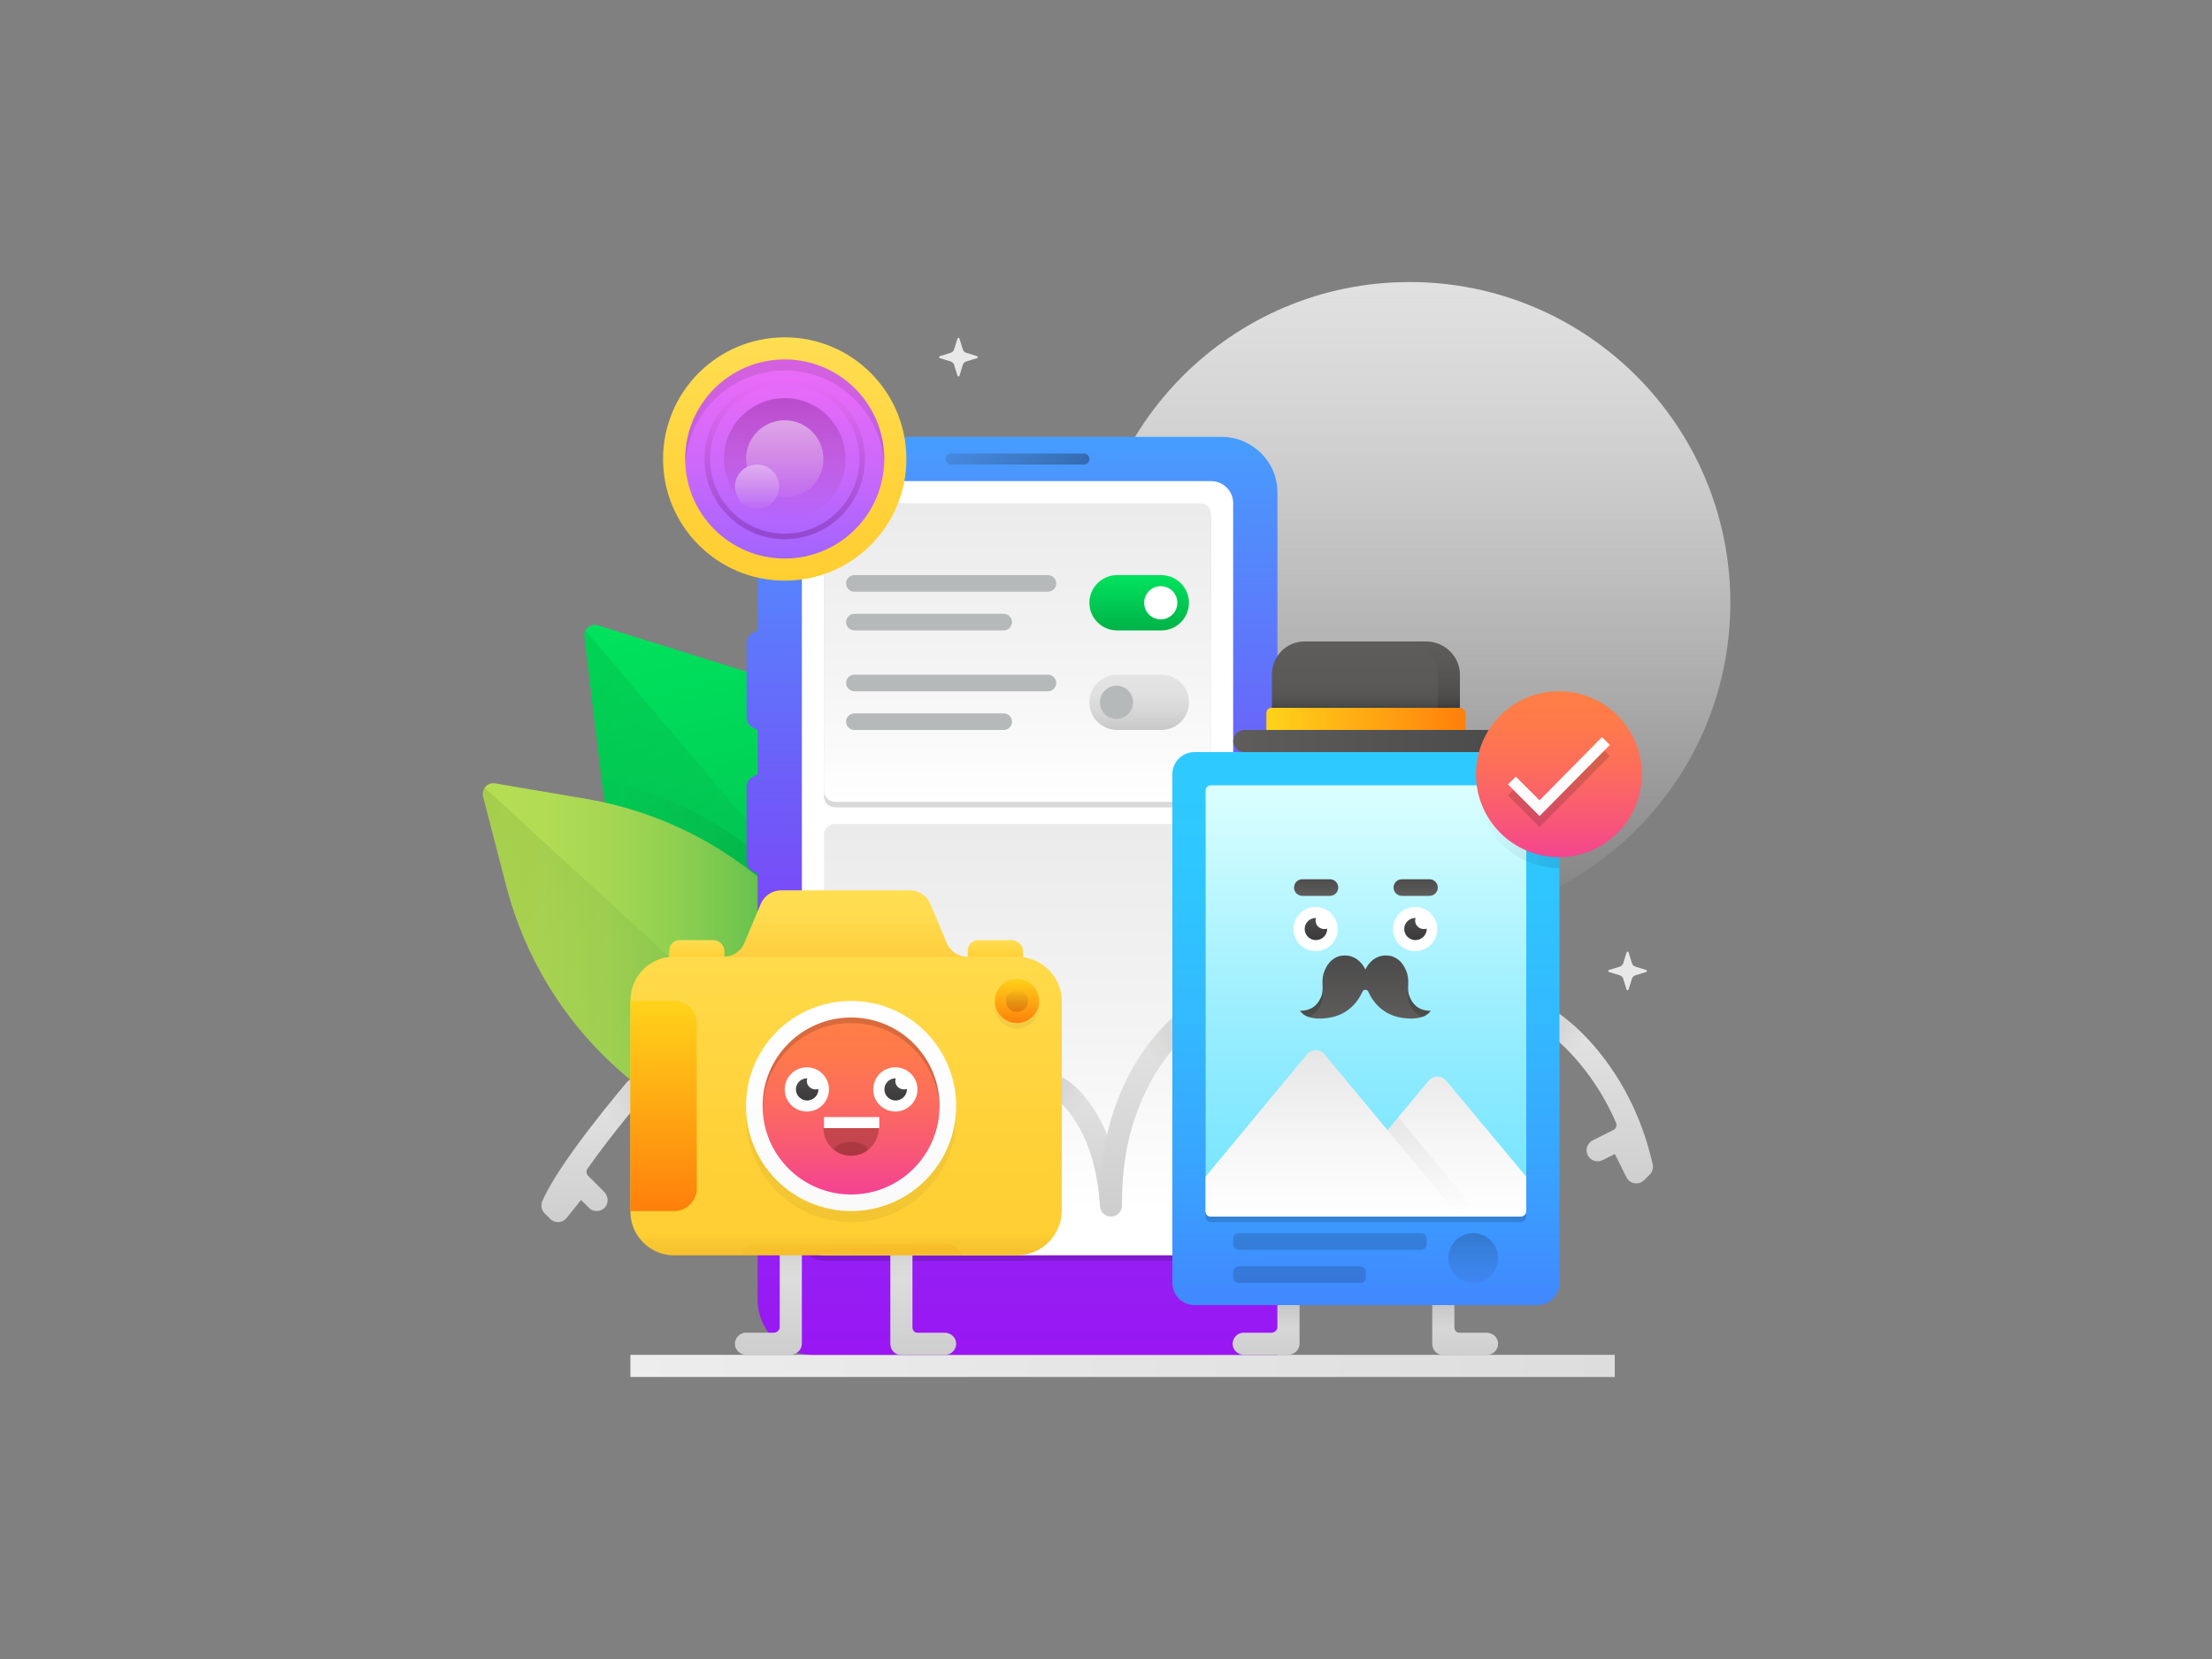 <?xml version="1.0" encoding="iso-8859-1"?>
<!-- Generator: Adobe Illustrator 22.1.0, SVG Export Plug-In . SVG Version: 6.00 Build 0)  -->
<svg version="1.1" id="camera_x5F_access" xmlns="http://www.w3.org/2000/svg" xmlns:xlink="http://www.w3.org/1999/xlink" x="0px"
	 y="0px" viewBox="0 0 800 600" enable-background="new 0 0 800 600" xml:space="preserve">
<rect x="0" y="0" width="800" height="600" fill="#808080" stroke="none"/>
<linearGradient id="SVGID_1_" gradientUnits="userSpaceOnUse" x1="228" y1="494" x2="584" y2="494">
	<stop  offset="0" style="stop-color:#EDEDED"/>
	<stop  offset="1" style="stop-color:#DDDDDD"/>
</linearGradient>
<rect x="228" y="490" fill="url(#SVGID_1_)" width="356" height="8"/>
<linearGradient id="SVGID_2_" gradientUnits="userSpaceOnUse" x1="509.805" y1="333.195" x2="509.805" y2="100.321">
	<stop  offset="0" style="stop-color:#FFFFFF;stop-opacity:0"/>
	<stop  offset="0.359" style="stop-color:#F9F9F9;stop-opacity:0.359"/>
	<stop  offset="0.828" style="stop-color:#E9E9E9;stop-opacity:0.828"/>
	<stop  offset="1" style="stop-color:#E1E1E1"/>
</linearGradient>
<circle fill="url(#SVGID_2_)" cx="509.805" cy="218" r="116"/>
<linearGradient id="SVGID_3_" gradientUnits="userSpaceOnUse" x1="259.929" y1="212.825" x2="310.418" y2="414.78">
	<stop  offset="0" style="stop-color:#00E35E"/>
	<stop  offset="1" style="stop-color:#00B248"/>
</linearGradient>
<path fill="url(#SVGID_3_)" d="M359.805,403.56l-57.7-18c-41.16-12.82-79.06-58.34-84.24-101.14l-6.52-54.12
	c-0.1-0.8,0.06-1.56,0.4-2.22c0.8-1.56,2.68-2.5,4.56-1.9l52.04,16.22c41.16,12.82,79.06,58.34,84.22,101.14l7.1,58.86
	L359.805,403.56z"/>
<linearGradient id="SVGID_4_" gradientUnits="userSpaceOnUse" x1="358.695" y1="405.212" x2="184.41" y2="247.734">
	<stop  offset="0" style="stop-color:#304F26;stop-opacity:0"/>
	<stop  offset="0.388" style="stop-color:#2D4E24;stop-opacity:0.039"/>
	<stop  offset="0.621" style="stop-color:#254A1D;stop-opacity:0.062"/>
	<stop  offset="0.812" style="stop-color:#174312;stop-opacity:0.081"/>
	<stop  offset="0.981" style="stop-color:#033A02;stop-opacity:0.098"/>
	<stop  offset="1" style="stop-color:#003900;stop-opacity:0.1"/>
</linearGradient>
<path fill="url(#SVGID_4_)" d="M359.805,403.56l-57.7-18c-41.16-12.82-79.06-58.34-84.24-101.14l-6.52-54.12
	c-0.1-0.8,0.06-1.56,0.4-2.22l147.92,174.32L359.805,403.56z"/>
<linearGradient id="SVGID_5_" gradientUnits="userSpaceOnUse" x1="174.584" y1="354.292" x2="328.865" y2="354.292">
	<stop  offset="0" style="stop-color:#B6DD54"/>
	<stop  offset="0.143" style="stop-color:#B2DC54"/>
	<stop  offset="0.292" style="stop-color:#A5D753"/>
	<stop  offset="0.443" style="stop-color:#91D051"/>
	<stop  offset="0.595" style="stop-color:#74C64F"/>
	<stop  offset="0.749" style="stop-color:#4EB94D"/>
	<stop  offset="0.902" style="stop-color:#21A949"/>
	<stop  offset="1" style="stop-color:#009E47"/>
</linearGradient>
<path fill="url(#SVGID_5_)" d="M328.866,425.32l-0.64-0.1l-38.24-6.52c-51.84-8.84-93.68-47.28-106.88-98.2l-8.4-32.42
	c-0.3-1.18-0.02-2.32,0.6-3.2c0.82-1.14,2.22-1.82,3.78-1.56l33.02,5.62c2.24,0.38,4.46,0.82,6.66,1.32
	c48.74,10.86,87.6,48.16,100.22,96.88l1.04,4L328.866,425.32z"/>
<linearGradient id="SVGID_6_" gradientUnits="userSpaceOnUse" x1="315.004" y1="440.239" x2="156.004" y2="296.572">
	<stop  offset="0" style="stop-color:#304F26;stop-opacity:0"/>
	<stop  offset="0.388" style="stop-color:#2D4E24;stop-opacity:0.039"/>
	<stop  offset="0.621" style="stop-color:#254A1D;stop-opacity:0.062"/>
	<stop  offset="0.812" style="stop-color:#174312;stop-opacity:0.081"/>
	<stop  offset="0.981" style="stop-color:#033A02;stop-opacity:0.098"/>
	<stop  offset="1" style="stop-color:#003900;stop-opacity:0.1"/>
</linearGradient>
<path fill="url(#SVGID_6_)" d="M328.225,425.22l-38.24-6.52c-51.84-8.84-93.68-47.28-106.88-98.2l-8.4-32.42
	c-0.3-1.18-0.02-2.32,0.6-3.2L328.225,425.22z"/>
<linearGradient id="SVGID_7_" gradientUnits="userSpaceOnUse" x1="366" y1="153.85" x2="366" y2="488.964">
	<stop  offset="0" style="stop-color:#45A0FF"/>
	<stop  offset="0.052" style="stop-color:#4B96FE"/>
	<stop  offset="0.371" style="stop-color:#6C60F9"/>
	<stop  offset="0.647" style="stop-color:#8538F6"/>
	<stop  offset="0.866" style="stop-color:#9420F4"/>
	<stop  offset="1" style="stop-color:#9917F3"/>
</linearGradient>
<path fill="url(#SVGID_7_)" d="M441.806,158H293.805C282.76,158,274,166.954,274,178v50l-1.729,0.864
	c-1.392,0.696-2.271,2.118-2.271,3.674v26.922c0,1.556,0.879,2.978,2.271,3.674L274,264v16l-1.729,0.864
	c-1.392,0.696-2.271,2.118-2.271,3.674v26.922c0,1.556,0.879,2.978,2.271,3.674L274,316v154c0,11.046,8.76,20,19.805,20H462V177.999
	C462,166.954,452.851,158,441.806,158z"/>
<path opacity="0.15" d="M446,448c0,4.418-3.582,8-8,8H298c-4.418,0-8-3.582-8-8V184c0-4.418,3.582-8,8-8h140c4.418,0,8,3.582,8,8
	V448z"/>
<path fill="#FFFFFF" d="M446,446c0,4.418-3.582,8-8,8H298c-4.418,0-8-3.582-8-8V182c0-4.418,3.582-8,8-8h140c4.418,0,8,3.582,8,8
	V446z"/>
<linearGradient id="SVGID_8_" gradientUnits="userSpaceOnUse" x1="342" y1="166" x2="394" y2="166">
	<stop  offset="0" style="stop-color:#302926;stop-opacity:0.15"/>
	<stop  offset="1" style="stop-color:#000000;stop-opacity:0.3"/>
</linearGradient>
<path fill="url(#SVGID_8_)" d="M394,166c0,1.105-0.895,2-2,2h-48c-1.105,0-2-0.895-2-2l0,0c0-1.105,0.895-2,2-2h48
	C393.105,164,394,164.895,394,166L394,166z"/>
<linearGradient id="SVGID_9_" gradientUnits="userSpaceOnUse" x1="368" y1="299" x2="368" y2="437.371">
	<stop  offset="0" style="stop-color:#EBEBEB"/>
	<stop  offset="0.552" style="stop-color:#F4F4F4"/>
	<stop  offset="1" style="stop-color:#FFFFFF"/>
</linearGradient>
<path fill="url(#SVGID_9_)" d="M438,434c0,2.209-1.791,4-4,4H302c-2.209,0-4-1.791-4-4V302c0-2.209,1.791-4,4-4h132
	c2.209,0,4,1.791,4,4V434z"/>
<path opacity="0.15" d="M438,288c0,2.209-1.791,4-4,4H302c-2.209,0-4-1.791-4-4V188c0-2.209,1.791-4,4-4h132c2.209,0,4,1.791,4,4
	V288z"/>
<linearGradient id="SVGID_10_" gradientUnits="userSpaceOnUse" x1="368" y1="182.5" x2="368" y2="290.874">
	<stop  offset="0" style="stop-color:#EBEBEB"/>
	<stop  offset="0.552" style="stop-color:#F4F4F4"/>
	<stop  offset="1" style="stop-color:#FFFFFF"/>
</linearGradient>
<path fill="url(#SVGID_10_)" d="M438,286c0,2.209-1.791,4-4,4H302c-2.209,0-4-1.791-4-4V186c0-2.209,1.791-4,4-4h132
	c2.209,0,4,1.791,4,4V286z"/>
<path fill="#B6B9B9" d="M382,211c0,1.657-1.343,3-3,3h-70c-1.657,0-3-1.343-3-3l0,0c0-1.657,1.343-3,3-3h70
	C380.657,208,382,209.343,382,211L382,211z"/>
<path fill="#B6B9B9" d="M366,225c0,1.657-1.343,3-3,3h-54c-1.657,0-3-1.343-3-3l0,0c0-1.657,1.343-3,3-3h54
	C364.657,222,366,223.343,366,225L366,225z"/>
<path fill="#B6B9B9" d="M382,247c0,1.657-1.343,3-3,3h-70c-1.657,0-3-1.343-3-3l0,0c0-1.657,1.343-3,3-3h70
	C380.657,244,382,245.343,382,247L382,247z"/>
<path fill="#B6B9B9" d="M366,261c0,1.657-1.343,3-3,3h-54c-1.657,0-3-1.343-3-3l0,0c0-1.657,1.343-3,3-3h54
	C364.657,258,366,259.343,366,261L366,261z"/>
<linearGradient id="SVGID_11_" gradientUnits="userSpaceOnUse" x1="412" y1="208" x2="412" y2="228">
	<stop  offset="0" style="stop-color:#00E35E"/>
	<stop  offset="1" style="stop-color:#00B248"/>
</linearGradient>
<path fill="url(#SVGID_11_)" d="M430,218c0,5.523-4.477,10-10,10h-16c-5.523,0-10-4.477-10-10v0c0-5.523,4.477-10,10-10h16
	C425.523,208,430,212.477,430,218L430,218z"/>
<linearGradient id="SVGID_12_" gradientUnits="userSpaceOnUse" x1="412" y1="243.917" x2="412" y2="263.917">
	<stop  offset="0" style="stop-color:#E4E4E4"/>
	<stop  offset="0.375" style="stop-color:#E0E0E0"/>
	<stop  offset="0.763" style="stop-color:#D3D3D3"/>
	<stop  offset="1" style="stop-color:#C8C8C8"/>
</linearGradient>
<path fill="url(#SVGID_12_)" d="M430,254c0,5.523-4.477,10-10,10h-16c-5.523,0-10-4.477-10-10v0c0-5.523,4.477-10,10-10h16
	C425.523,244,430,248.477,430,254L430,254z"/>
<circle fill="#FFFFFF" cx="419.805" cy="218" r="6"/>
<circle fill="#B6B9B9" cx="403.805" cy="254" r="6"/>
<linearGradient id="SVGID_13_" gradientUnits="userSpaceOnUse" x1="277.903" y1="445.667" x2="277.903" y2="489.667">
	<stop  offset="0" style="stop-color:#E5E5E5"/>
	<stop  offset="1" style="stop-color:#CECECE"/>
</linearGradient>
<path fill="url(#SVGID_13_)" d="M285.805,490H270.02c-1.993,0-3.84-1.361-4.16-3.328c-0.408-2.506,1.516-4.672,3.945-4.672h10
	c1.105,0,2.195-0.895,2.195-2v-29.786c0-1.993,1.361-3.84,3.328-4.16c2.506-0.408,4.672,1.516,4.672,3.945v36
	C290,488.209,288.015,490,285.805,490z"/>
<linearGradient id="SVGID_14_" gradientUnits="userSpaceOnUse" x1="333.903" y1="445.667" x2="333.903" y2="489.667">
	<stop  offset="0" style="stop-color:#E5E5E5"/>
	<stop  offset="1" style="stop-color:#CECECE"/>
</linearGradient>
<path fill="url(#SVGID_14_)" d="M341.805,490h-16c-2.209,0-3.805-1.791-3.805-4v-35.786c0-1.993,1.361-3.84,3.328-4.16
	c2.506-0.408,4.672,1.516,4.672,3.945v30c0,1.105,0.701,2,1.805,2h9.786c1.993,0,3.84,1.361,4.16,3.328
	C346.159,487.834,344.235,490,341.805,490z"/>
<linearGradient id="SVGID_15_" gradientUnits="userSpaceOnUse" x1="252" y1="339.7" x2="252" y2="348.421">
	<stop  offset="0" style="stop-color:#FFDE52"/>
	<stop  offset="0.618" style="stop-color:#FFD23A"/>
	<stop  offset="1" style="stop-color:#FFCE31"/>
</linearGradient>
<path fill="url(#SVGID_15_)" d="M262,348h-20v-4c0-2.209,1.596-4,3.805-4h12c2.209,0,4.195,1.791,4.195,4V348z"/>
<linearGradient id="SVGID_16_" gradientUnits="userSpaceOnUse" x1="360" y1="339.7" x2="360" y2="348.421">
	<stop  offset="0" style="stop-color:#FFDE52"/>
	<stop  offset="0.618" style="stop-color:#FFD23A"/>
	<stop  offset="1" style="stop-color:#FFCE31"/>
</linearGradient>
<path fill="url(#SVGID_16_)" d="M370,348h-20v-4c0-2.209,1.596-4,3.805-4h12c2.209,0,4.195,1.791,4.195,4V348z"/>
<linearGradient id="SVGID_17_" gradientUnits="userSpaceOnUse" x1="214.807" y1="389.667" x2="214.807" y2="443.602">
	<stop  offset="0" style="stop-color:#E5E5E5"/>
	<stop  offset="1" style="stop-color:#CECECE"/>
</linearGradient>
<path fill="url(#SVGID_17_)" d="M232.408,390.963c-1.676-1.438-4.202-1.24-5.64,0.434c-0.995,1.161-24.431,28.585-30.624,42.991
	c-0.653,1.518-0.335,3.272,0.833,4.44l2,2c0.752,0.752,1.771,1.172,2.828,1.172c0.073,0,0.147-0.002,0.222-0.006
	c1.136-0.062,2.191-0.607,2.901-1.496l5.208-6.51l2.84,2.84c0.78,0.781,1.805,1.172,2.828,1.172c1.121,0,2.243-0.468,3.044-1.405
	c1.386-1.621,1.112-4.095-0.396-5.603l-5.744-5.744c-0.695-0.695-0.798-1.787-0.232-2.591c8.83-12.555,20.201-25.863,20.365-26.054
	C234.28,394.926,234.085,392.4,232.408,390.963z"/>
<linearGradient id="SVGID_18_" gradientUnits="userSpaceOnUse" x1="391.679" y1="387.437" x2="391.679" y2="439.072">
	<stop  offset="0" style="stop-color:#E5E5E5"/>
	<stop  offset="1" style="stop-color:#CECECE"/>
</linearGradient>
<path fill="url(#SVGID_18_)" d="M401.802,440c-2.096,0-3.855-1.631-3.988-3.75c-1.85-29.605-15.984-38.77-16.128-38.857
	c-1.873-1.172-5.051-7.52-3.88-9.393c1.17-1.875,6.25,1.438,8.119,2.607c0.725,0.453,17.77,11.479,19.873,45.143
	c0.139,2.205-1.537,4.104-3.742,4.242C401.97,439.998,401.886,440,401.802,440z"/>
<linearGradient id="SVGID_19_" gradientUnits="userSpaceOnUse" x1="306" y1="321" x2="306" y2="454.211">
	<stop  offset="0" style="stop-color:#FFDE52"/>
	<stop  offset="0.618" style="stop-color:#FFD23A"/>
	<stop  offset="1" style="stop-color:#FFCE31"/>
</linearGradient>
<path fill="url(#SVGID_19_)" d="M384,362v76c0,2.92-0.877,5.66-2.257,8c-2.74,4.78-8.017,8-13.937,8h-124
	c-5.92,0-11.003-3.22-13.743-8c-1.38-2.34-2.063-5.08-2.063-8v-76c0-8.84,6.965-16,15.805-16h18c2.88,0,5.52-1.54,6.94-4
	c0.18-0.3,0.34-0.62,0.48-0.96l2.94-7.04l2.94-7.04c1.26-3,4.18-4.96,7.44-4.96h46.52c3.26,0,6.18,1.96,7.44,4.96l2.94,7.04
	l2.54,6.1l0.44,1.02c0.12,0.3,0.28,0.6,0.44,0.88c1.42,2.46,4.06,4,6.94,4h18C376.645,346,384,353.16,384,362z"/>
<linearGradient id="SVGID_20_" gradientUnits="userSpaceOnUse" x1="305.805" y1="446" x2="305.805" y2="455.114">
	<stop  offset="0" style="stop-color:#302926;stop-opacity:0"/>
	<stop  offset="1" style="stop-color:#AF4100;stop-opacity:0.1"/>
</linearGradient>
<path fill="url(#SVGID_20_)" d="M381.645,446c-2.74,4.78-7.92,8-13.84,8h-124c-5.92,0-11.1-3.22-13.84-8H381.645z"/>
<circle opacity="0.05" cx="307.805" cy="404" r="38"/>
<linearGradient id="SVGID_21_" gradientUnits="userSpaceOnUse" x1="307.805" y1="361" x2="307.805" y2="439.026">
	<stop  offset="0" style="stop-color:#FFFFFF"/>
	<stop  offset="1" style="stop-color:#FAFAFA"/>
</linearGradient>
<circle fill="url(#SVGID_21_)" cx="307.805" cy="400" r="38"/>
<linearGradient id="SVGID_22_" gradientUnits="userSpaceOnUse" x1="240" y1="362" x2="240" y2="438.105">
	<stop  offset="0" style="stop-color:#FFD31A"/>
	<stop  offset="1" style="stop-color:#FF7F0B"/>
</linearGradient>
<path fill="url(#SVGID_22_)" d="M243.805,438H228v-76h15.805c4.418,0,8.195,3.582,8.195,8v60C252,434.418,248.224,438,243.805,438z"
	/>
<linearGradient id="SVGID_23_" gradientUnits="userSpaceOnUse" x1="307.805" y1="367.333" x2="307.805" y2="432.014">
	<stop  offset="0" style="stop-color:#FF7E45"/>
	<stop  offset="0.198" style="stop-color:#FE7A4B"/>
	<stop  offset="0.458" style="stop-color:#FC6D5B"/>
	<stop  offset="0.75" style="stop-color:#F85876"/>
	<stop  offset="1" style="stop-color:#F44293"/>
</linearGradient>
<circle fill="url(#SVGID_23_)" cx="307.805" cy="400" r="32"/>
<circle opacity="0.05" cx="367.805" cy="364" r="8"/>
<linearGradient id="SVGID_24_" gradientUnits="userSpaceOnUse" x1="367.805" y1="353.667" x2="367.805" y2="370.334">
	<stop  offset="0" style="stop-color:#FFD31A"/>
	<stop  offset="1" style="stop-color:#FF7F0B"/>
</linearGradient>
<circle fill="url(#SVGID_24_)" cx="367.805" cy="362" r="8"/>
<circle fill="#FFFFFF" cx="291.805" cy="394" r="8"/>
<circle fill="#FFFFFF" cx="323.805" cy="394" r="8"/>
<linearGradient id="SVGID_25_" gradientUnits="userSpaceOnUse" x1="323.927" y1="389.75" x2="323.927" y2="398.628">
	<stop  offset="0" style="stop-color:#4C4B4B"/>
	<stop  offset="1" style="stop-color:#3A3838"/>
</linearGradient>
<path fill="url(#SVGID_25_)" d="M328,393.82V394c0,2.2-1.897,4-4.097,4s-4.049-1.8-4.049-4c0-2.2,1.751-4,3.951-4h0.18
	c-0.12,0.32-0.18,0.64-0.18,1c0,1.66,1.437,3,3.097,3C327.263,394,328,393.94,328,393.82z"/>
<path opacity="0.3" fill="#4C1000" d="M317.805,408c0,3.167-1.483,6-3.783,7.833c-1.7,1.367-3.867,2.167-6.217,2.167
	s-4.517-0.8-6.217-2.167c-2.3-1.833-3.783-4.667-3.783-7.833H317.805z"/>
<rect x="298" y="404" fill="#FFFFFF" width="20" height="4"/>
<path opacity="0.2" fill="#4C1000" d="M314.022,415.833c-1.7,1.367-3.867,2.167-6.217,2.167s-4.517-0.8-6.217-2.167
	c0.95-2.05,3.383-2.833,6.217-2.833S313.072,413.783,314.022,415.833z"/>
<linearGradient id="SVGID_26_" gradientUnits="userSpaceOnUse" x1="267.805" y1="452" x2="347.805" y2="452">
	<stop  offset="0" style="stop-color:#E98F00;stop-opacity:0.05"/>
	<stop  offset="1" style="stop-color:#FF8700;stop-opacity:0.15"/>
</linearGradient>
<path fill="url(#SVGID_26_)" d="M343.334,450h-71.058c-1.514,0-2.899,0.856-3.576,2.21l-0.895,1.79h80l-0.895-1.79
	C346.233,450.856,344.849,450,343.334,450z"/>
<linearGradient id="SVGID_27_" gradientUnits="userSpaceOnUse" x1="367.805" y1="357.75" x2="367.805" y2="366.257">
	<stop  offset="0" style="stop-color:#302926;stop-opacity:0"/>
	<stop  offset="0.146" style="stop-color:#392B23;stop-opacity:0.044"/>
	<stop  offset="0.384" style="stop-color:#51301C;stop-opacity:0.115"/>
	<stop  offset="0.685" style="stop-color:#79370F;stop-opacity:0.205"/>
	<stop  offset="1" style="stop-color:#AA4100;stop-opacity:0.3"/>
</linearGradient>
<circle fill="url(#SVGID_27_)" cx="367.805" cy="362" r="4"/>
<linearGradient id="SVGID_28_" gradientUnits="userSpaceOnUse" x1="291.927" y1="389.75" x2="291.927" y2="398.628">
	<stop  offset="0" style="stop-color:#4C4B4B"/>
	<stop  offset="1" style="stop-color:#3A3838"/>
</linearGradient>
<path fill="url(#SVGID_28_)" d="M296,393.82V394c0,2.2-1.897,4-4.097,4s-4.049-1.8-4.049-4c0-2.2,1.751-4,3.951-4h0.18
	c-0.12,0.32-0.18,0.64-0.18,1c0,1.66,1.437,3,3.097,3C295.263,394,296,393.94,296,393.82z"/>
<linearGradient id="SVGID_29_" gradientUnits="userSpaceOnUse" x1="305.805" y1="334" x2="305.805" y2="346">
	<stop  offset="0" style="stop-color:#E98F00;stop-opacity:0.05"/>
	<stop  offset="1" style="stop-color:#FF8700;stop-opacity:0.15"/>
</linearGradient>
<path fill="url(#SVGID_29_)" d="M349.805,346h-88c2.88,0,5.52-1.54,6.94-4c0.18-0.3,0.34-0.62,0.48-0.96l2.94-7.04h67.28l2.54,6.1
	l0.44,1.02c0.12,0.3,0.28,0.6,0.44,0.88C344.285,344.46,346.925,346,349.805,346z"/>
<linearGradient id="SVGID_30_" gradientUnits="userSpaceOnUse" x1="326" y1="453.875" x2="326" y2="462.682">
	<stop  offset="0" style="stop-color:#000000;stop-opacity:0.05"/>
	<stop  offset="1" style="stop-color:#302926;stop-opacity:0"/>
</linearGradient>
<rect x="322" y="454" fill="url(#SVGID_30_)" width="8" height="8"/>
<linearGradient id="SVGID_31_" gradientUnits="userSpaceOnUse" x1="286" y1="453.875" x2="286" y2="462.682">
	<stop  offset="0" style="stop-color:#000000;stop-opacity:0.05"/>
	<stop  offset="1" style="stop-color:#302926;stop-opacity:0"/>
</linearGradient>
<rect x="282" y="454" fill="url(#SVGID_31_)" width="8" height="8"/>
<linearGradient id="SVGID_32_" gradientUnits="userSpaceOnUse" x1="228.824" y1="396.945" x2="220.491" y2="404.945">
	<stop  offset="0" style="stop-color:#000000;stop-opacity:0.05"/>
	<stop  offset="1" style="stop-color:#302926;stop-opacity:0"/>
</linearGradient>
<path fill="url(#SVGID_32_)" d="M228,390.54v12.14c-2,2.76-6,6.26-8,10.08V399.8c4-4.74,6.62-8.02,6.96-8.4
	C227.26,391.04,228,390.76,228,390.54z"/>
<path opacity="0.15" d="M339.805,400c0,0.34,0,0.68-0.02,1c-0.52-17.22-14.64-31-31.98-31s-31.46,13.78-31.98,31
	c-0.02-0.32-0.02-0.66-0.02-1c0-17.68,14.32-32,32-32S339.805,382.32,339.805,400z"/>
<linearGradient id="SVGID_33_" gradientUnits="userSpaceOnUse" x1="383.506" y1="394.999" x2="390.339" y2="401.749">
	<stop  offset="0" style="stop-color:#000000;stop-opacity:0.05"/>
	<stop  offset="1" style="stop-color:#302926;stop-opacity:0"/>
</linearGradient>
<path fill="url(#SVGID_33_)" d="M392,396.04v14.7c-2-6.02-6-9.68-8-11.6v-9.82c0,0.48,1.6,0.96,2.12,1.28
	C386.38,390.78,388,392.38,392,396.04z"/>
<linearGradient id="SVGID_34_" gradientUnits="userSpaceOnUse" x1="283.805" y1="120.969" x2="283.805" y2="212.76">
	<stop  offset="0" style="stop-color:#FFDE52"/>
	<stop  offset="0.618" style="stop-color:#FFD23A"/>
	<stop  offset="1" style="stop-color:#FFCE31"/>
</linearGradient>
<circle fill="url(#SVGID_34_)" cx="283.805" cy="166" r="44"/>
<linearGradient id="SVGID_35_" gradientUnits="userSpaceOnUse" x1="283.805" y1="128.941" x2="283.805" y2="203.59">
	<stop  offset="0" style="stop-color:#EC6BF7"/>
	<stop  offset="0.207" style="stop-color:#E36AF8"/>
	<stop  offset="0.544" style="stop-color:#CB68FA"/>
	<stop  offset="0.967" style="stop-color:#A364FF"/>
	<stop  offset="1" style="stop-color:#A064FF"/>
</linearGradient>
<circle fill="url(#SVGID_35_)" cx="283.805" cy="166" r="36"/>
<linearGradient id="SVGID_36_" gradientUnits="userSpaceOnUse" x1="283.805" y1="187.694" x2="283.805" y2="142.957">
	<stop  offset="0" style="stop-color:#812A4F;stop-opacity:0"/>
	<stop  offset="0.304" style="stop-color:#782253;stop-opacity:0.091"/>
	<stop  offset="0.799" style="stop-color:#600B5E;stop-opacity:0.24"/>
	<stop  offset="1" style="stop-color:#540063;stop-opacity:0.3"/>
</linearGradient>
<circle fill="url(#SVGID_36_)" cx="283.805" cy="166" r="22"/>
<linearGradient id="SVGID_37_" gradientUnits="userSpaceOnUse" x1="283.805" y1="180" x2="283.805" y2="150.643">
	<stop  offset="0" style="stop-color:#FFFFED;stop-opacity:0.05"/>
	<stop  offset="1" style="stop-color:#FFFFFF;stop-opacity:0.5"/>
</linearGradient>
<path fill="url(#SVGID_37_)" d="M297.805,166c0,7.74-6.26,14-14,14c-1,0-1.98-0.1-2.92-0.3c0.58-1.1,0.92-2.36,0.92-3.7
	c0-4.42-3.58-8-8-8c-1.34,0-2.6,0.34-3.7,0.92c-0.2-0.94-0.3-1.92-0.3-2.92c0-7.74,6.26-14,14-14S297.805,158.26,297.805,166z"/>
<linearGradient id="SVGID_38_" gradientUnits="userSpaceOnUse" x1="273.805" y1="184" x2="273.805" y2="168">
	<stop  offset="0" style="stop-color:#FFFFED;stop-opacity:0.05"/>
	<stop  offset="1" style="stop-color:#FFFFFF;stop-opacity:0.5"/>
</linearGradient>
<path fill="url(#SVGID_38_)" d="M281.805,176c0,1.34-0.34,2.6-0.92,3.7c-1.34,2.56-4,4.3-7.08,4.3c-4.42,0-8-3.58-8-8
	c0-3.08,1.74-5.74,4.3-7.08c1.1-0.58,2.36-0.92,3.7-0.92C278.225,168,281.805,171.58,281.805,176z"/>
<linearGradient id="SVGID_39_" gradientUnits="userSpaceOnUse" x1="283.805" y1="137" x2="283.805" y2="196.114">
	<stop  offset="0" style="stop-color:#812A4F;stop-opacity:0"/>
	<stop  offset="1" style="stop-color:#540063;stop-opacity:0.3"/>
</linearGradient>
<path fill="url(#SVGID_39_)" d="M283.805,195c-15.99,0-29-13.01-29-29s13.01-29,29-29s29,13.01,29,29S299.796,195,283.805,195z
	 M283.805,139c-14.888,0-27,12.112-27,27s12.112,27,27,27s27-12.112,27-27S298.693,139,283.805,139z"/>
<path opacity="0.1" d="M319.805,166c0,0.66-0.02,1.34-0.06,2c-1.02-18.94-16.72-34-35.94-34s-34.92,15.06-35.94,34
	c-0.04-0.66-0.06-1.34-0.06-2c0-19.88,16.12-36,36-36S319.805,146.12,319.805,166z"/>
<linearGradient id="SVGID_40_" gradientUnits="userSpaceOnUse" x1="457.902" y1="459.333" x2="457.902" y2="492.027">
	<stop  offset="0" style="stop-color:#E5E5E5"/>
	<stop  offset="1" style="stop-color:#CECECE"/>
</linearGradient>
<path fill="url(#SVGID_40_)" d="M465.805,490h-15.786c-1.993,0-3.84-1.361-4.16-3.328c-0.408-2.506,1.516-4.672,3.945-4.672h10
	c1.105,0,2.195-0.895,2.195-2v-15.786c0-1.993,1.361-3.84,3.328-4.16c2.506-0.408,4.672,1.516,4.672,3.945v22
	C470,488.209,468.014,490,465.805,490z"/>
<linearGradient id="SVGID_41_" gradientUnits="userSpaceOnUse" x1="529.902" y1="459.333" x2="529.902" y2="492.027">
	<stop  offset="0" style="stop-color:#E5E5E5"/>
	<stop  offset="1" style="stop-color:#CECECE"/>
</linearGradient>
<path fill="url(#SVGID_41_)" d="M537.805,490h-16c-2.209,0-3.805-1.791-3.805-4v-21.786c0-1.993,1.361-3.84,3.328-4.16
	c2.506-0.408,4.672,1.516,4.672,3.945v16c0,1.105,0.7,2,1.805,2h9.786c1.993,0,3.84,1.361,4.16,3.328
	C542.158,487.834,540.234,490,537.805,490z"/>
<linearGradient id="SVGID_42_" gradientUnits="userSpaceOnUse" x1="522" y1="471.875" x2="522" y2="480.682">
	<stop  offset="0" style="stop-color:#000000;stop-opacity:0.1"/>
	<stop  offset="1" style="stop-color:#302926;stop-opacity:0"/>
</linearGradient>
<rect x="518" y="472" fill="url(#SVGID_42_)" width="8" height="8"/>
<linearGradient id="SVGID_43_" gradientUnits="userSpaceOnUse" x1="466" y1="471.875" x2="466" y2="480.682">
	<stop  offset="0" style="stop-color:#000000;stop-opacity:0.1"/>
	<stop  offset="1" style="stop-color:#302926;stop-opacity:0"/>
</linearGradient>
<rect x="462" y="472" fill="url(#SVGID_43_)" width="8" height="8"/>
<linearGradient id="SVGID_44_" gradientUnits="userSpaceOnUse" x1="577.811" y1="364.672" x2="577.811" y2="430.549">
	<stop  offset="0" style="stop-color:#E5E5E5"/>
	<stop  offset="1" style="stop-color:#CECECE"/>
</linearGradient>
<path fill="url(#SVGID_44_)" d="M596.625,424.82l-2,2c-0.74,0.76-1.76,1.18-2.82,1.18c-0.22,0-0.42-0.02-0.64-0.06
	c-1.28-0.2-2.36-1-2.94-2.16l-4.2-8.42l-4.44,2.22c-0.56,0.28-1.18,0.42-1.78,0.42c-1.74,0-3.42-1.14-3.9-3.08
	c-0.46-1.82,0.56-3.72,2.24-4.56l7.36-3.68c0.96-0.48,1.38-1.64,0.96-2.62c-3.8-8.76-8.42-15.68-12.66-20.84
	c-3.02-3.7-5.84-6.5-8-8.46c-2.52-2.28-4.16-3.4-4.22-3.44c-1.84-1.22-2.32-3.72-1.1-5.54c1.18-1.76,3.5-2.3,5.32-1.22
	c0.08,0.02,0.14,0.08,0.22,0.12c0.36,0.24,3.5,2.38,7.78,6.58c8.16,8.02,20.5,23.56,25.92,47.9
	C598.005,422.48,597.585,423.88,596.625,424.82z"/>
<linearGradient id="SVGID_45_" gradientUnits="userSpaceOnUse" x1="414.805" y1="365.75" x2="414.805" y2="437.445">
	<stop  offset="0" style="stop-color:#E5E5E5"/>
	<stop  offset="1" style="stop-color:#CECECE"/>
</linearGradient>
<path fill="url(#SVGID_45_)" d="M401.805,438c-2.209,0-4-1.791-4-4c0-45.447,26.436-66.305,27.561-67.17
	c1.75-1.35,4.264-1.018,5.609,0.73s1.021,4.254-0.723,5.604l0,0c-0.244,0.189-24.447,19.514-24.447,60.836
	C405.805,436.209,404.014,438,401.805,438z"/>
<linearGradient id="SVGID_46_" gradientUnits="userSpaceOnUse" x1="494" y1="272.606" x2="494" y2="468.604">
	<stop  offset="0" style="stop-color:#2ECAFF"/>
	<stop  offset="0.243" style="stop-color:#2FC6FF"/>
	<stop  offset="0.495" style="stop-color:#33B9FF"/>
	<stop  offset="0.751" style="stop-color:#38A5FF"/>
	<stop  offset="1" style="stop-color:#4089FF"/>
</linearGradient>
<path fill="url(#SVGID_46_)" d="M564,464c0,4.418-3.582,8-8,8H432c-4.418,0-8-3.582-8-8V280c0-4.418,3.582-8,8-8h124
	c4.418,0,8,3.582,8,8V464z"/>
<path opacity="0.15" d="M552,440c0,1.105-0.895,2-2,2H438c-1.105,0-2-0.895-2-2V288c0-1.105,0.895-2,2-2h112c1.105,0,2,0.895,2,2
	V440z"/>
<linearGradient id="SVGID_47_" gradientUnits="userSpaceOnUse" x1="494" y1="440.634" x2="494" y2="283.954">
	<stop  offset="0" style="stop-color:#76E5FF"/>
	<stop  offset="0.167" style="stop-color:#7FE7FF"/>
	<stop  offset="0.438" style="stop-color:#97EDFF"/>
	<stop  offset="0.779" style="stop-color:#BFF8FF"/>
	<stop  offset="1" style="stop-color:#DCFFFF"/>
</linearGradient>
<path fill="url(#SVGID_47_)" d="M552,438c0,1.105-0.895,2-2,2H438c-1.105,0-2-0.895-2-2V286c0-1.105,0.895-2,2-2h112
	c1.105,0,2,0.895,2,2V438z"/>
<circle fill="#FFFFFF" cx="475.805" cy="336" r="8"/>
<circle fill="#FFFFFF" cx="511.805" cy="336" r="8"/>
<linearGradient id="SVGID_48_" gradientUnits="userSpaceOnUse" x1="511.927" y1="331.75" x2="511.927" y2="340.628">
	<stop  offset="0" style="stop-color:#4C4B4B"/>
	<stop  offset="1" style="stop-color:#3A3838"/>
</linearGradient>
<path fill="url(#SVGID_48_)" d="M516,335.82V336c0,2.2-1.898,4-4.098,4s-4.049-1.8-4.049-4c0-2.2,1.751-4,3.951-4h0.18
	c-0.12,0.32-0.18,0.64-0.18,1c0,1.66,1.438,3,3.098,3C515.262,336,516,335.94,516,335.82z"/>
<linearGradient id="SVGID_49_" gradientUnits="userSpaceOnUse" x1="475.927" y1="331.75" x2="475.927" y2="340.628">
	<stop  offset="0" style="stop-color:#4C4B4B"/>
	<stop  offset="1" style="stop-color:#3A3838"/>
</linearGradient>
<path fill="url(#SVGID_49_)" d="M480,335.82V336c0,2.2-1.898,4-4.098,4s-4.049-1.8-4.049-4c0-2.2,1.751-4,3.951-4h0.18
	c-0.12,0.32-0.18,0.64-0.18,1c0,1.66,1.438,3,3.098,3C479.262,336,480,335.94,480,335.82z"/>
<linearGradient id="SVGID_50_" gradientUnits="userSpaceOnUse" x1="493.805" y1="369" x2="493.805" y2="345.592">
	<stop  offset="0" style="stop-color:#5E5D5C"/>
	<stop  offset="1" style="stop-color:#4C4B4B"/>
</linearGradient>
<path fill="url(#SVGID_50_)" d="M509.787,360.463c-1.251-3.078,0.393-5.551-1.279-9.507c-0.606-1.434-1.43-2.81-2.761-3.853
	c0,0-1.096-0.85-2.354-1.262c-4.475-1.119-7.859,1.238-9.589,4.799c-1.731-3.56-5.115-5.917-9.589-4.799
	c-1.258,0.411-2.354,1.262-2.354,1.262c-1.33,1.043-2.155,2.419-2.761,3.853c-1.671,3.956-0.027,6.429-1.279,9.507
	c-0.784,1.928-2.557,5.114-7.671,5.114c0.25,0.326,0.668,0.812,1.279,1.279c2.671,2.043,7.427,1.511,8.95,1.279
	c5.921-0.846,10.156-4.494,12.346-9.456c0.415-0.94,1.742-0.94,2.157,0c2.191,4.962,6.425,8.61,12.346,9.456
	c1.523,0.233,6.279,0.764,8.95-1.279c0.61-0.467,1.028-0.953,1.279-1.279C512.344,365.578,510.571,362.392,509.787,360.463z"/>
<path opacity="0.17" d="M477.823,363.021c-0.614,1.509-1.828,3.785-4.782,4.705c-0.588-0.217-1.125-0.499-1.611-0.869
	c-0.614-0.473-1.023-0.959-1.279-1.279c5.114,0,6.892-3.184,7.671-5.114c0.32-0.78,0.447-1.637,0.486-2.57
	C478.359,359.786,478.423,361.563,477.823,363.021z"/>
<path opacity="0.17" d="M517.459,365.578c-0.256,0.32-0.665,0.806-1.279,1.279c-0.486,0.371-1.023,0.652-1.611,0.869
	c-2.954-0.921-4.168-3.196-4.782-4.705c-0.601-1.458-0.537-3.235-0.486-5.127c0.038,0.933,0.166,1.79,0.486,2.57
	C510.567,362.394,512.344,365.578,517.459,365.578z"/>
<linearGradient id="SVGID_51_" gradientUnits="userSpaceOnUse" x1="512" y1="323.75" x2="512" y2="317.613">
	<stop  offset="0" style="stop-color:#5E5D5C"/>
	<stop  offset="1" style="stop-color:#4C4B4B"/>
</linearGradient>
<path fill="url(#SVGID_51_)" d="M520,321c0-1.657-1.343-3-3-3h-10c-1.657,0-3,1.343-3,3l0,0c0,1.657,1.343,3,3,3h10
	C518.657,324,520,322.657,520,321L520,321z"/>
<linearGradient id="SVGID_52_" gradientUnits="userSpaceOnUse" x1="476" y1="323.75" x2="476" y2="317.613">
	<stop  offset="0" style="stop-color:#5E5D5C"/>
	<stop  offset="1" style="stop-color:#4C4B4B"/>
</linearGradient>
<path fill="url(#SVGID_52_)" d="M484,321c0-1.657-1.343-3-3-3h-10c-1.657,0-3,1.343-3,3l0,0c0,1.657,1.343,3,3,3h10
	C482.657,324,484,322.657,484,321L484,321z"/>
<linearGradient id="SVGID_53_" gradientUnits="userSpaceOnUse" x1="513.902" y1="441.333" x2="513.902" y2="379.986">
	<stop  offset="0" style="stop-color:#FFFFFF"/>
	<stop  offset="0.469" style="stop-color:#F6F6F6"/>
	<stop  offset="1" style="stop-color:#E6E6E6"/>
</linearGradient>
<path fill="url(#SVGID_53_)" d="M552,425.58V438c0,1.1-1.095,2-2.195,2h-74l40.92-49.2c1.6-1.92,4.658-1.92,6.258,0L552,425.58z"/>
<linearGradient id="SVGID_54_" gradientUnits="userSpaceOnUse" x1="481.902" y1="441.333" x2="481.902" y2="379.986">
	<stop  offset="0" style="stop-color:#FFFFFF"/>
	<stop  offset="0.469" style="stop-color:#F6F6F6"/>
	<stop  offset="1" style="stop-color:#E6E6E6"/>
</linearGradient>
<path fill="url(#SVGID_54_)" d="M527.805,440h-90c-1.1,0-1.805-0.9-1.805-2v-12.42l36.822-44.4c1.6-1.92,4.511-1.92,6.111,0
	l0.896,1.1L527.805,440z"/>
<linearGradient id="SVGID_55_" gradientUnits="userSpaceOnUse" x1="530.422" y1="438.769" x2="504.089" y2="406.436">
	<stop  offset="0" style="stop-color:#302926;stop-opacity:0"/>
	<stop  offset="0.123" style="stop-color:#25201D;stop-opacity:0.006"/>
	<stop  offset="0.421" style="stop-color:#110E0D;stop-opacity:0.021"/>
	<stop  offset="0.716" style="stop-color:#040403;stop-opacity:0.036"/>
	<stop  offset="1" style="stop-color:#000000;stop-opacity:0.05"/>
</linearGradient>
<polygon fill="url(#SVGID_55_)" points="535.585,440 527.805,440 501.805,408.74 505.705,404.06 "/>
<path opacity="0.15" d="M516,450c0,1.105-0.895,2-2,2h-66c-1.105,0-2-0.895-2-2v-2c0-1.105,0.895-2,2-2h66c1.105,0,2,0.895,2,2V450z
	"/>
<path opacity="0.15" d="M494,462c0,1.105-0.895,2-2,2h-44c-1.105,0-2-0.895-2-2v-2c0-1.105,0.895-2,2-2h44c1.105,0,2,0.895,2,2V462z
	"/>
<linearGradient id="SVGID_56_" gradientUnits="userSpaceOnUse" x1="532.805" y1="464.75" x2="532.805" y2="444.998">
	<stop  offset="0" style="stop-color:#302926;stop-opacity:0.05"/>
	<stop  offset="1" style="stop-color:#000000;stop-opacity:0.2"/>
</linearGradient>
<circle fill="url(#SVGID_56_)" cx="532.805" cy="455" r="9"/>
<linearGradient id="SVGID_57_" gradientUnits="userSpaceOnUse" x1="445.333" y1="268" x2="542.667" y2="268">
	<stop  offset="0" style="stop-color:#5E5D5C"/>
	<stop  offset="1" style="stop-color:#4C4B4B"/>
</linearGradient>
<path fill="url(#SVGID_57_)" d="M542,268c0,2.209-1.791,4-4,4h-88c-2.209,0-4-1.791-4-4l0,0c0-2.209,1.791-4,4-4h88
	C540.209,264,542,265.791,542,268L542,268z"/>
<linearGradient id="SVGID_58_" gradientUnits="userSpaceOnUse" x1="494" y1="232.25" x2="494" y2="264.25">
	<stop  offset="0" style="stop-color:#5E5D5C"/>
	<stop  offset="0.471" style="stop-color:#5A5958"/>
	<stop  offset="0.958" style="stop-color:#4D4C4C"/>
	<stop  offset="1" style="stop-color:#4C4B4B"/>
</linearGradient>
<path fill="url(#SVGID_58_)" d="M515.805,232h-44c-6.627,0-11.805,5.373-11.805,12v20h68v-20C528,237.373,522.432,232,515.805,232z"
	/>
<linearGradient id="SVGID_59_" gradientUnits="userSpaceOnUse" x1="458" y1="260" x2="530" y2="260">
	<stop  offset="0" style="stop-color:#FFD31A"/>
	<stop  offset="1" style="stop-color:#FF7F0B"/>
</linearGradient>
<path fill="url(#SVGID_59_)" d="M527.805,256h-68c-1.105,0-1.805,0.895-1.805,2v6h72v-6C530,256.895,528.909,256,527.805,256z"/>
<linearGradient id="SVGID_60_" gradientUnits="userSpaceOnUse" x1="517.903" y1="231.5" x2="517.903" y2="255.754">
	<stop  offset="0" style="stop-color:#302926;stop-opacity:0"/>
	<stop  offset="0.284" style="stop-color:#2C2523;stop-opacity:0.043"/>
	<stop  offset="0.579" style="stop-color:#1F1B19;stop-opacity:0.087"/>
	<stop  offset="0.877" style="stop-color:#0B0909;stop-opacity:0.132"/>
	<stop  offset="1" style="stop-color:#000000;stop-opacity:0.15"/>
</linearGradient>
<path fill="url(#SVGID_60_)" d="M528,244v12h-8v-12c0-6.62-5.575-12-12.195-12h8C522.425,232,528,237.38,528,244z"/>
<linearGradient id="SVGID_61_" gradientUnits="userSpaceOnUse" x1="494" y1="251.917" x2="494" y2="255.959">
	<stop  offset="0" style="stop-color:#302926;stop-opacity:0"/>
	<stop  offset="1" style="stop-color:#000000;stop-opacity:0.15"/>
</linearGradient>
<rect x="460" y="252" fill="url(#SVGID_61_)" width="68" height="4"/>
<linearGradient id="SVGID_62_" gradientUnits="userSpaceOnUse" x1="563.805" y1="249.297" x2="563.805" y2="311.882">
	<stop  offset="0" style="stop-color:#FF7E45"/>
	<stop  offset="0.198" style="stop-color:#FE7A4B"/>
	<stop  offset="0.458" style="stop-color:#FC6D5B"/>
	<stop  offset="0.75" style="stop-color:#F85876"/>
	<stop  offset="1" style="stop-color:#F44293"/>
</linearGradient>
<circle fill="url(#SVGID_62_)" cx="563.805" cy="280" r="30"/>
<polygon opacity="0.15" points="556.81,299.131 545.387,287.707 548.215,284.879 556.792,293.455 579.378,270.595 582.224,273.405 
	"/>
<linearGradient id="SVGID_63_" gradientUnits="userSpaceOnUse" x1="563.805" y1="265.75" x2="563.805" y2="297.397">
	<stop  offset="0" style="stop-color:#FFFFFF"/>
	<stop  offset="1" style="stop-color:#FAFAFA"/>
</linearGradient>
<polygon fill="url(#SVGID_63_)" points="556.81,295.131 545.387,283.707 548.215,280.879 556.792,289.455 579.378,266.595 
	582.224,269.405 "/>
<linearGradient id="SVGID_64_" gradientUnits="userSpaceOnUse" x1="533.902" y1="298" x2="564" y2="298">
	<stop  offset="0" style="stop-color:#302926;stop-opacity:0"/>
	<stop  offset="0.238" style="stop-color:#211C1A;stop-opacity:0.024"/>
	<stop  offset="0.71" style="stop-color:#090807;stop-opacity:0.071"/>
	<stop  offset="1" style="stop-color:#000000;stop-opacity:0.1"/>
</linearGradient>
<path fill="url(#SVGID_64_)" d="M564,310v4c-16,0-30.098-13.44-30.098-30c0-0.68,0.069-1.34,0.129-2C535.051,297.64,548,310,564,310
	z"/>
<linearGradient id="SVGID_65_" gradientUnits="userSpaceOnUse" x1="425.31" y1="375.811" x2="416.31" y2="382.978">
	<stop  offset="0" style="stop-color:#000000;stop-opacity:0.05"/>
	<stop  offset="1" style="stop-color:#302926;stop-opacity:0"/>
</linearGradient>
<path fill="url(#SVGID_65_)" d="M424,368.18v11.64c-2,2.22-3.84,4.98-5.88,8.34c-0.72,1.18-2.12,2.42-2.12,3.74v-14.94
	C420,372.62,422,369.72,424,368.18z"/>
<linearGradient id="SVGID_66_" gradientUnits="userSpaceOnUse" x1="564.922" y1="372.515" x2="571.547" y2="378.765">
	<stop  offset="0" style="stop-color:#000000;stop-opacity:0.05"/>
	<stop  offset="1" style="stop-color:#302926;stop-opacity:0"/>
</linearGradient>
<path fill="url(#SVGID_66_)" d="M572,373.26v11.96c-4-3.7-6-6.5-8-8.46v-10.2c0,0.02,0.14,0.08,0.22,0.12
	C564.58,366.92,568,369.06,572,373.26z"/>
<linearGradient id="SVGID_67_" gradientUnits="userSpaceOnUse" x1="217.59" y1="299.45" x2="274" y2="299.45">
	<stop  offset="0" style="stop-color:#304F26;stop-opacity:0"/>
	<stop  offset="0.284" style="stop-color:#2C4D23;stop-opacity:0.028"/>
	<stop  offset="0.579" style="stop-color:#1F4719;stop-opacity:0.058"/>
	<stop  offset="0.877" style="stop-color:#0B3E09;stop-opacity:0.088"/>
	<stop  offset="1" style="stop-color:#003900;stop-opacity:0.1"/>
</linearGradient>
<path fill="url(#SVGID_67_)" d="M274,316v0.9c-16-12.84-34.637-22.08-55.137-26.64c-0.36-1.96-0.709-3.9-0.949-5.84L217.59,282
	c0.4,0.08,0.885,0.16,1.285,0.26c18.78,4.18,37.125,12.3,51.125,23.52v5.68c0,1.56,0.88,2.98,2.28,3.68L274,316z"/>
<path fill="#E8E8E8" d="M588.996,344.427l1.215,3.921c0.184,0.595,0.65,1.061,1.245,1.245l3.921,1.215
	c0.35,0.108,0.35,0.604,0,0.713l-3.921,1.215c-0.595,0.184-1.061,0.65-1.245,1.245l-1.215,3.921c-0.108,0.35-0.604,0.35-0.713,0
	l-1.215-3.921c-0.184-0.595-0.65-1.061-1.245-1.245l-3.921-1.215c-0.35-0.108-0.35-0.604,0-0.713l3.921-1.215
	c0.595-0.184,1.061-0.65,1.245-1.245l1.215-3.921C588.392,344.077,588.888,344.077,588.996,344.427z"/>
<path fill="#E8E8E8" d="M346.996,122.427l1.215,3.921c0.184,0.595,0.65,1.061,1.245,1.245l3.921,1.215
	c0.35,0.108,0.35,0.604,0,0.713l-3.921,1.215c-0.595,0.184-1.061,0.65-1.245,1.245l-1.215,3.921c-0.108,0.35-0.604,0.35-0.713,0
	l-1.215-3.921c-0.184-0.595-0.65-1.061-1.245-1.245l-3.921-1.215c-0.35-0.108-0.35-0.604,0-0.713l3.921-1.215
	c0.595-0.184,1.061-0.65,1.245-1.245l1.215-3.921C346.392,122.077,346.888,122.077,346.996,122.427z"/>
</svg>
